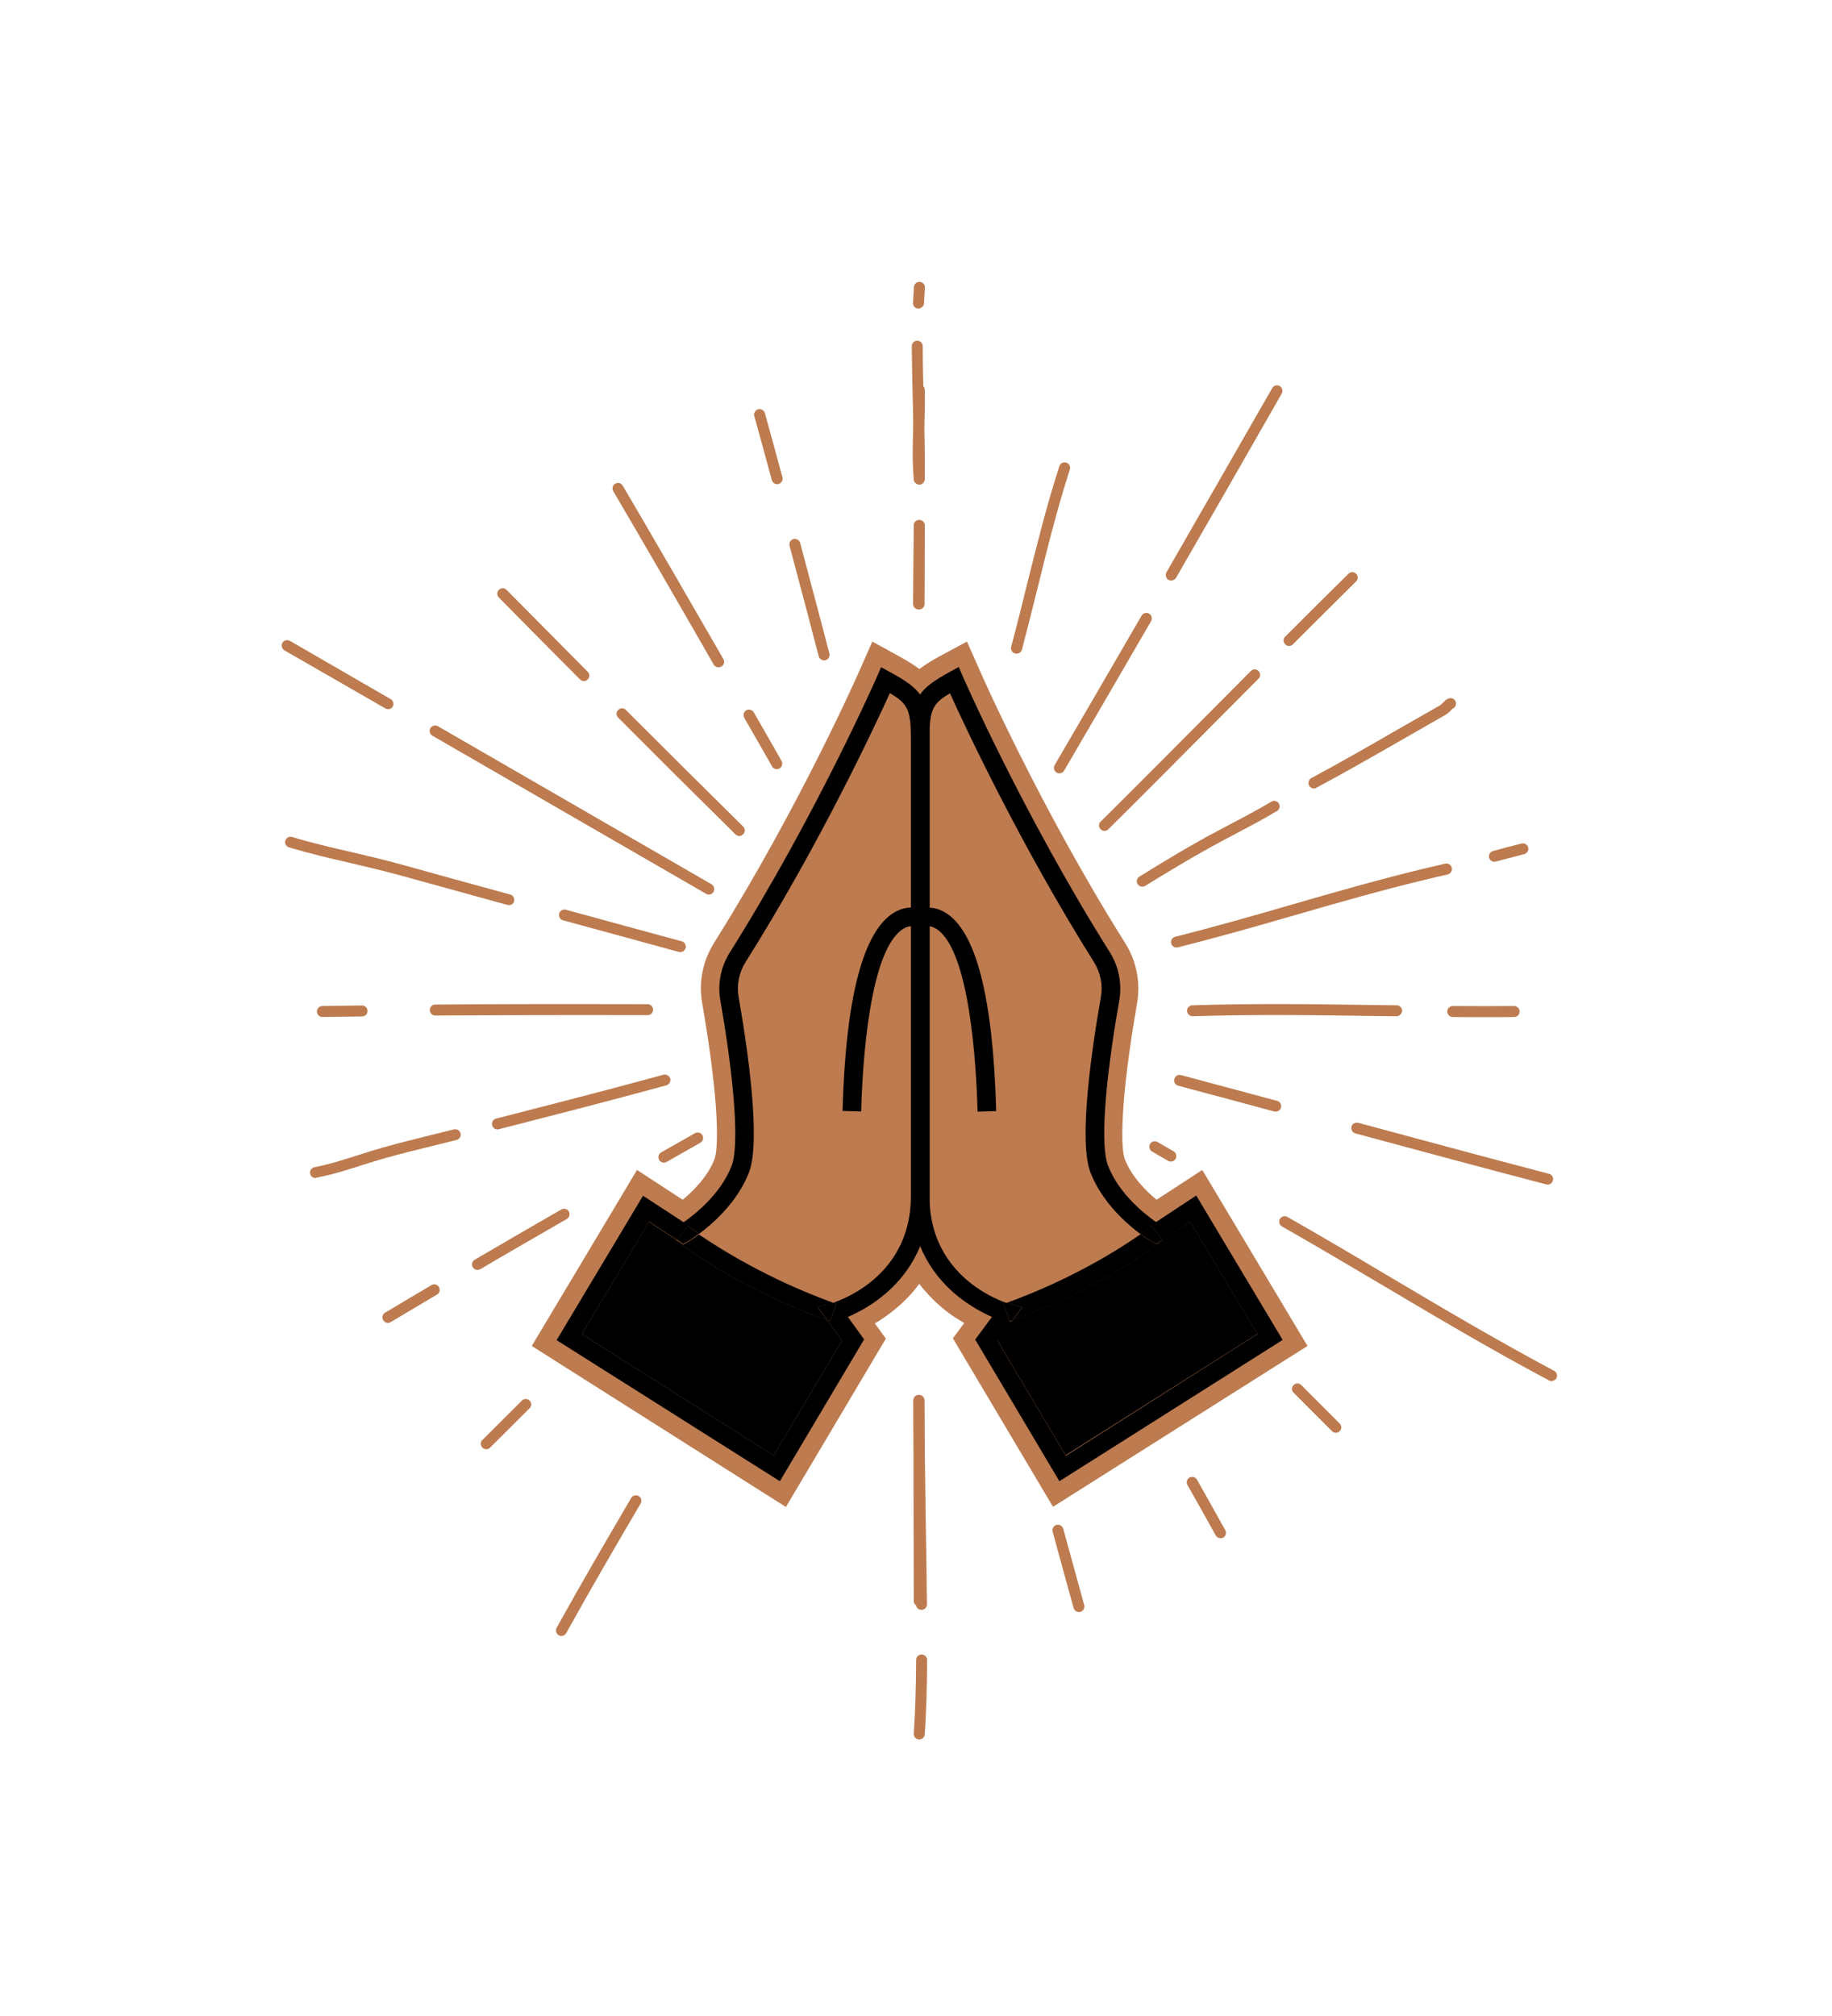 <svg width="220" height="242" viewBox="0 0 220 242" fill="none" xmlns="http://www.w3.org/2000/svg">
<g filter="url(#filter0_d_1069_22930)">
<path d="M110.393 57.169C110.064 57.169 109.779 56.906 109.735 56.577C109.538 54.405 109.604 52.298 109.669 50.258C109.713 48.81 109.779 47.318 109.735 45.826C109.713 45.453 109.998 45.168 110.371 45.146C110.722 45.124 111.03 45.41 111.052 45.782C111.095 47.318 111.052 48.832 110.986 50.302C110.92 52.386 110.854 54.361 111.03 56.467C111.073 56.818 110.788 57.147 110.437 57.191C110.437 57.169 110.415 57.169 110.393 57.169Z" fill="#BD7B4F"/>
<path d="M110.371 72.154C109.998 72.154 109.713 71.868 109.713 71.496C109.713 68.358 109.735 65.221 109.735 62.084C109.735 61.711 110.02 61.425 110.393 61.425C110.766 61.425 111.051 61.732 111.051 62.084C111.051 65.221 111.029 68.358 111.029 71.496C111.029 71.847 110.744 72.154 110.371 72.154Z" fill="#BD7B4F"/>
<path d="M110.305 146.682C109.932 146.682 109.647 146.396 109.647 146.023C109.625 121.693 109.625 102.781 109.669 84.681C109.669 84.308 109.954 84.023 110.327 84.023C110.7 84.023 110.986 84.33 110.986 84.681C110.942 102.781 110.92 121.693 110.964 146.002C110.964 146.375 110.678 146.682 110.305 146.682Z" fill="#BD7B4F"/>
<path d="M110.393 191.833C110.021 191.833 109.735 191.548 109.735 191.175C109.713 183.145 109.691 175.115 109.691 167.107C109.691 166.734 109.977 166.449 110.35 166.449C110.723 166.449 111.008 166.734 111.008 167.107C111.03 175.137 111.03 183.167 111.052 191.175C111.052 191.526 110.745 191.833 110.393 191.833Z" fill="#BD7B4F"/>
<path d="M122.065 77.463C121.999 77.463 121.956 77.463 121.89 77.441C121.539 77.353 121.341 76.98 121.429 76.629C122.087 74.194 122.701 71.715 123.294 69.302C124.479 64.563 125.685 59.67 127.221 54.953C127.331 54.602 127.704 54.427 128.055 54.536C128.406 54.646 128.581 55.019 128.472 55.37C126.958 60.043 125.751 64.914 124.588 69.63C123.996 72.044 123.36 74.545 122.723 76.98C122.636 77.266 122.372 77.463 122.065 77.463Z" fill="#BD7B4F"/>
<path d="M102.034 151.815C101.968 151.815 101.924 151.815 101.858 151.793C101.507 151.706 101.288 151.333 101.398 150.982C102.363 147.34 103.328 143.654 104.25 140.1C106.685 130.797 109.208 121.166 112.016 111.491C113.333 107.454 114.32 103.373 115.263 99.446C116.031 96.265 116.843 92.952 117.786 89.793C117.896 89.442 118.247 89.244 118.598 89.354C118.949 89.464 119.147 89.815 119.037 90.166C118.093 93.303 117.347 96.44 116.536 99.753C115.57 103.724 114.583 107.805 113.267 111.886C110.459 121.539 107.957 131.148 105.522 140.451C104.601 144.005 103.635 147.691 102.67 151.333C102.604 151.618 102.341 151.815 102.034 151.815Z" fill="#BD7B4F"/>
<path d="M97.208 169.915C97.142 169.915 97.098 169.915 97.032 169.893C96.681 169.806 96.462 169.433 96.571 169.082C97.317 166.295 98.063 163.443 98.787 160.701C99.204 159.099 99.643 157.498 100.06 155.896C100.148 155.545 100.52 155.326 100.872 155.435C101.223 155.523 101.442 155.896 101.332 156.247C100.915 157.849 100.477 159.45 100.06 161.052C99.336 163.794 98.568 166.624 97.844 169.411C97.778 169.718 97.515 169.915 97.208 169.915Z" fill="#BD7B4F"/>
<path d="M140.646 68.686C140.537 68.686 140.427 68.665 140.317 68.599C140.01 68.423 139.9 68.006 140.076 67.699C144.025 60.832 148.194 53.592 152.779 45.584C152.954 45.277 153.371 45.167 153.678 45.343C153.986 45.518 154.095 45.935 153.92 46.242C149.334 54.272 145.188 61.512 141.217 68.379C141.107 68.555 140.888 68.686 140.646 68.686Z" fill="#BD7B4F"/>
<path d="M127.219 91.833C127.109 91.833 126.999 91.811 126.89 91.745C126.582 91.57 126.473 91.153 126.648 90.846C129.983 85.141 133.493 79.108 137.091 72.899C137.267 72.592 137.684 72.483 137.991 72.658C138.298 72.834 138.408 73.25 138.232 73.558C134.634 79.766 131.124 85.8 127.789 91.504C127.657 91.723 127.438 91.833 127.219 91.833Z" fill="#BD7B4F"/>
<path d="M82.705 169.059C82.595 169.059 82.486 169.037 82.376 168.972C82.069 168.796 81.959 168.379 82.135 168.072C82.551 167.348 83.012 166.624 83.451 165.9C84.263 164.562 85.118 163.18 85.864 161.776C86.084 161.359 86.281 160.942 86.478 160.481C86.764 159.867 87.049 159.231 87.4 158.616C87.641 158.199 87.905 157.805 88.146 157.388C88.519 156.773 88.914 156.137 89.265 155.523C89.704 154.755 90.142 153.965 90.559 153.197C91.305 151.859 92.073 150.477 92.885 149.16C93.192 148.634 93.521 148.129 93.828 147.625C94.75 146.133 95.715 144.575 96.593 143.017C100.783 135.47 105.193 127.857 109.427 120.508L112.608 115.001C115.614 109.779 118.729 104.404 121.823 99.117C121.998 98.81 122.415 98.7 122.722 98.875C123.03 99.051 123.139 99.468 122.964 99.775C119.87 105.062 116.755 110.459 113.749 115.659L110.568 121.166C106.334 128.515 101.946 136.107 97.755 143.654C96.878 145.233 95.912 146.813 94.969 148.327C94.662 148.831 94.333 149.358 94.026 149.862C93.236 151.179 92.468 152.539 91.744 153.855C91.327 154.623 90.888 155.413 90.428 156.181C90.055 156.817 89.66 157.475 89.287 158.09C89.045 158.485 88.782 158.902 88.541 159.296C88.212 159.845 87.948 160.415 87.685 161.03C87.488 161.468 87.268 161.929 87.027 162.39C86.259 163.816 85.403 165.22 84.592 166.58C84.153 167.282 83.714 168.006 83.297 168.73C83.166 168.95 82.946 169.059 82.705 169.059Z" fill="#BD7B4F"/>
<path d="M67.435 195.387C67.325 195.387 67.215 195.365 67.106 195.299C66.798 195.124 66.667 194.729 66.842 194.4C69.958 188.783 73.117 183.386 75.793 178.823C75.969 178.515 76.386 178.406 76.693 178.581C77 178.757 77.11 179.174 76.934 179.481C74.258 184.022 71.121 189.419 68.005 195.014C67.873 195.255 67.654 195.387 67.435 195.387Z" fill="#BD7B4F"/>
<path d="M154.799 76.542C154.623 76.542 154.47 76.476 154.338 76.344C154.075 76.081 154.075 75.664 154.338 75.423C157.168 72.593 159.647 70.114 161.929 67.876C162.192 67.612 162.609 67.612 162.851 67.876C163.114 68.139 163.114 68.556 162.851 68.797C160.569 71.057 158.09 73.514 155.26 76.344C155.128 76.476 154.974 76.542 154.799 76.542Z" fill="#BD7B4F"/>
<path d="M132.639 98.744C132.463 98.744 132.31 98.678 132.178 98.546C131.915 98.283 131.915 97.866 132.178 97.625C136.829 93.017 141.524 88.279 146.066 83.715C147.448 82.333 148.83 80.929 150.212 79.547C150.475 79.283 150.892 79.283 151.134 79.547C151.397 79.81 151.397 80.227 151.134 80.468C149.751 81.85 148.369 83.254 146.987 84.637C142.446 89.2 137.751 93.939 133.099 98.546C132.968 98.678 132.792 98.744 132.639 98.744Z" fill="#BD7B4F"/>
<path d="M71.473 159.867C71.297 159.867 71.144 159.801 71.012 159.669C70.749 159.406 70.749 158.989 71.012 158.748C87.642 142.25 105.193 124.698 124.698 105.106C124.961 104.843 125.378 104.843 125.619 105.106C125.882 105.37 125.882 105.786 125.619 106.028C106.115 125.62 88.563 143.171 71.933 159.669C71.802 159.801 71.648 159.867 71.473 159.867Z" fill="#BD7B4F"/>
<path d="M58.397 172.965C58.221 172.965 58.067 172.899 57.936 172.768C57.672 172.504 57.672 172.087 57.936 171.846L62.675 167.129C62.938 166.866 63.355 166.866 63.596 167.129C63.859 167.392 63.859 167.809 63.596 168.051L58.857 172.768C58.748 172.899 58.572 172.965 58.397 172.965Z" fill="#BD7B4F"/>
<path d="M157.782 93.654C157.541 93.654 157.321 93.522 157.211 93.303C157.036 92.974 157.168 92.579 157.475 92.403C160.941 90.538 164.276 88.63 167.808 86.59C169.454 85.646 171.143 84.681 172.854 83.715L172.876 83.694C173.008 83.628 173.139 83.496 173.271 83.364C173.447 83.189 173.644 82.969 173.929 82.86C174.258 82.706 174.653 82.86 174.785 83.189C174.938 83.518 174.785 83.913 174.456 84.066C174.412 84.088 174.302 84.198 174.214 84.286C174.039 84.483 173.798 84.703 173.469 84.878C171.779 85.844 170.09 86.809 168.444 87.752C164.89 89.793 161.555 91.701 158.067 93.566C158.001 93.632 157.892 93.654 157.782 93.654Z" fill="#BD7B4F"/>
<path d="M137.181 105.436C136.962 105.436 136.743 105.326 136.611 105.128C136.413 104.821 136.523 104.404 136.83 104.229C139.375 102.649 142.118 100.982 144.904 99.446C145.847 98.942 146.791 98.437 147.712 97.954C149.358 97.099 151.047 96.199 152.671 95.234C152.978 95.036 153.395 95.146 153.57 95.453C153.767 95.76 153.658 96.177 153.351 96.353C151.705 97.34 149.994 98.239 148.327 99.117C147.405 99.6 146.462 100.104 145.54 100.609C142.776 102.123 140.055 103.79 137.51 105.348C137.423 105.414 137.291 105.436 137.181 105.436Z" fill="#BD7B4F"/>
<path d="M90.539 132.378C90.32 132.378 90.1 132.268 89.969 132.048C89.793 131.741 89.903 131.324 90.21 131.149L94.554 128.648C101.662 124.567 109.012 120.333 116.252 116.164C119.916 114.058 123.602 111.93 127.265 109.802C127.573 109.626 127.989 109.736 128.165 110.043C128.34 110.35 128.231 110.767 127.924 110.943C124.26 113.071 120.596 115.199 116.91 117.305C109.692 121.474 102.32 125.686 95.212 129.789L90.868 132.29C90.758 132.356 90.649 132.378 90.539 132.378Z" fill="#BD7B4F"/>
<path d="M79.722 138.564C79.503 138.564 79.262 138.454 79.152 138.235C78.977 137.928 79.086 137.511 79.394 137.335C80.754 136.567 82.092 135.799 83.452 135.032C83.759 134.856 84.176 134.966 84.352 135.273C84.527 135.58 84.418 135.997 84.11 136.172C82.75 136.94 81.412 137.708 80.052 138.476C79.942 138.52 79.832 138.564 79.722 138.564Z" fill="#BD7B4F"/>
<path d="M57.345 151.442C57.125 151.442 56.906 151.332 56.774 151.113C56.599 150.806 56.686 150.389 57.016 150.213C60.328 148.261 63.839 146.242 67.415 144.18C67.722 144.005 68.139 144.114 68.314 144.421C68.49 144.729 68.38 145.145 68.073 145.321C64.497 147.383 60.986 149.402 57.674 151.354C57.564 151.398 57.454 151.442 57.345 151.442Z" fill="#BD7B4F"/>
<path d="M46.593 157.804C46.374 157.804 46.155 157.695 46.023 157.475C45.826 157.168 45.935 156.751 46.242 156.576C48.085 155.479 49.95 154.36 51.815 153.263C52.122 153.087 52.539 153.175 52.715 153.504C52.89 153.811 52.802 154.228 52.473 154.404C50.608 155.501 48.743 156.619 46.901 157.716C46.813 157.782 46.703 157.804 46.593 157.804Z" fill="#BD7B4F"/>
<path d="M179.458 102.452C179.173 102.452 178.909 102.254 178.822 101.969C178.734 101.618 178.931 101.267 179.282 101.158C180.643 100.785 181.739 100.499 182.727 100.258C183.078 100.17 183.429 100.39 183.517 100.741C183.604 101.092 183.385 101.443 183.034 101.53C182.047 101.794 180.95 102.079 179.589 102.43C179.567 102.43 179.524 102.452 179.458 102.452Z" fill="#BD7B4F"/>
<path d="M141.283 112.741C140.997 112.741 140.712 112.544 140.646 112.237C140.559 111.886 140.778 111.535 141.129 111.447C145.846 110.262 150.607 108.902 155.214 107.564C160.304 106.094 165.591 104.58 170.835 103.308C171.756 103.088 172.678 102.869 173.555 102.671C173.906 102.584 174.257 102.825 174.345 103.176C174.433 103.527 174.192 103.878 173.841 103.966C172.963 104.163 172.063 104.383 171.142 104.602C165.92 105.853 160.655 107.366 155.565 108.836C150.958 110.175 146.175 111.535 141.436 112.72C141.392 112.741 141.326 112.741 141.283 112.741Z" fill="#BD7B4F"/>
<path d="M89.177 126.717C88.891 126.717 88.628 126.519 88.54 126.234C88.453 125.883 88.65 125.532 89.001 125.422C98.874 122.724 108.79 120.069 118.027 117.59L129.808 114.431C130.159 114.343 130.51 114.54 130.62 114.891C130.708 115.242 130.51 115.593 130.159 115.703L118.378 118.862C109.141 121.342 99.225 123.996 89.352 126.695C89.286 126.717 89.22 126.717 89.177 126.717Z" fill="#BD7B4F"/>
<path d="M59.734 134.571C59.449 134.571 59.163 134.373 59.097 134.066C59.01 133.715 59.229 133.364 59.58 133.276C65.131 131.85 72.437 129.986 79.677 128.011C80.028 127.923 80.379 128.121 80.488 128.472C80.576 128.823 80.379 129.174 80.028 129.283C72.788 131.258 65.482 133.123 59.909 134.549C59.822 134.571 59.778 134.571 59.734 134.571Z" fill="#BD7B4F"/>
<path d="M37.882 140.407C37.575 140.407 37.29 140.187 37.246 139.88C37.18 139.529 37.4 139.178 37.773 139.112C39.572 138.761 41.349 138.191 43.06 137.642C44.025 137.335 45.013 137.028 46 136.743C47.887 136.216 49.817 135.734 51.682 135.273C52.626 135.032 53.569 134.812 54.512 134.571C54.863 134.483 55.214 134.703 55.302 135.054C55.39 135.405 55.17 135.756 54.819 135.843C53.876 136.085 52.933 136.304 51.989 136.546C50.124 137.006 48.216 137.467 46.351 137.994C45.386 138.257 44.398 138.586 43.455 138.871C41.7 139.442 39.879 140.012 38.014 140.363C37.97 140.385 37.926 140.407 37.882 140.407Z" fill="#BD7B4F"/>
<path d="M178.558 121.1C177.263 121.1 175.903 121.1 174.455 121.078C174.082 121.078 173.797 120.771 173.797 120.42C173.797 120.069 174.104 119.762 174.455 119.762C177.176 119.784 179.589 119.784 181.827 119.762C182.178 119.762 182.485 120.047 182.485 120.42C182.485 120.793 182.2 121.078 181.827 121.078C180.796 121.1 179.699 121.1 178.558 121.1Z" fill="#BD7B4F"/>
<path d="M167.698 120.99C167.676 120.99 167.676 120.99 167.698 120.99L165.68 120.969C158.33 120.859 150.717 120.749 143.236 120.99C142.863 120.99 142.578 120.727 142.556 120.354C142.534 119.981 142.819 119.696 143.192 119.674C150.695 119.433 158.33 119.542 165.702 119.652L167.72 119.674C168.093 119.674 168.378 119.981 168.378 120.332C168.335 120.705 168.049 120.99 167.698 120.99Z" fill="#BD7B4F"/>
<path d="M132.31 121.1C132.31 121.1 132.288 121.1 132.31 121.1C121.933 121.012 111.314 120.991 101.069 120.947C96.747 120.947 92.425 120.925 88.147 120.903C87.773 120.903 87.488 120.596 87.488 120.245C87.488 119.872 87.773 119.586 88.147 119.586C92.425 119.608 96.747 119.608 101.069 119.63C111.336 119.652 121.955 119.674 132.332 119.784C132.705 119.784 132.991 120.091 132.991 120.442C132.969 120.815 132.661 121.1 132.31 121.1Z" fill="#BD7B4F"/>
<path d="M52.275 120.903C51.924 120.903 51.617 120.618 51.617 120.245C51.617 119.872 51.902 119.587 52.275 119.587C59.844 119.521 67.94 119.521 77.769 119.543C78.142 119.543 78.427 119.85 78.427 120.201C78.427 120.574 78.142 120.859 77.769 120.859C67.94 120.837 59.844 120.859 52.275 120.903Z" fill="#BD7B4F"/>
<path d="M38.717 121.078C38.366 121.078 38.059 120.793 38.059 120.442C38.059 120.069 38.344 119.784 38.695 119.762C40.296 119.74 41.876 119.718 43.478 119.696C43.829 119.696 44.136 119.981 44.136 120.354C44.136 120.727 43.851 121.012 43.478 121.012C41.92 121.034 40.318 121.056 38.717 121.078Z" fill="#BD7B4F"/>
<path d="M185.863 141.197C185.797 141.197 185.753 141.197 185.687 141.175C177.723 139.091 169.672 136.919 162.761 135.054C162.41 134.966 162.212 134.593 162.3 134.242C162.388 133.891 162.761 133.694 163.112 133.782C170.023 135.646 178.053 137.818 186.017 139.903C186.368 139.99 186.587 140.363 186.477 140.714C186.411 141 186.148 141.197 185.863 141.197Z" fill="#BD7B4F"/>
<path d="M153.197 132.443C153.131 132.443 153.087 132.443 153.021 132.421C149.862 131.565 145.672 130.447 141.481 129.328C141.13 129.24 140.911 128.867 141.021 128.516C141.13 128.165 141.481 127.945 141.832 128.055C146.023 129.174 150.191 130.293 153.372 131.149C153.723 131.236 153.921 131.609 153.833 131.96C153.745 132.246 153.482 132.443 153.197 132.443Z" fill="#BD7B4F"/>
<path d="M131.783 126.718C131.718 126.718 131.652 126.718 131.608 126.696C123.315 124.304 114.78 122.088 106.531 119.938C100.915 118.468 95.123 116.955 89.441 115.419C89.089 115.331 88.892 114.958 88.98 114.607C89.067 114.256 89.441 114.059 89.791 114.146C95.452 115.682 101.244 117.196 106.86 118.666C115.131 120.816 123.666 123.054 131.981 125.445C132.332 125.555 132.529 125.906 132.442 126.257C132.332 126.52 132.069 126.718 131.783 126.718Z" fill="#BD7B4F"/>
<path d="M81.695 113.291C81.63 113.291 81.586 113.291 81.52 113.269C76.891 111.996 72.24 110.746 67.61 109.473C67.259 109.386 67.062 109.013 67.15 108.662C67.237 108.311 67.61 108.113 67.961 108.201C72.591 109.473 77.242 110.746 81.871 111.996C82.222 112.084 82.419 112.457 82.332 112.808C82.244 113.093 81.981 113.291 81.695 113.291Z" fill="#BD7B4F"/>
<path d="M61.117 107.652C61.051 107.652 61.007 107.652 60.941 107.63C56.597 106.423 52.231 105.238 47.887 104.032C45.956 103.505 43.96 103.044 42.029 102.584C39.616 102.035 37.137 101.443 34.702 100.719C34.35 100.609 34.153 100.236 34.263 99.907C34.372 99.578 34.745 99.359 35.075 99.468C37.444 100.192 39.923 100.763 42.315 101.311C44.245 101.772 46.264 102.233 48.216 102.781C52.56 103.988 56.904 105.195 61.27 106.379C61.621 106.467 61.819 106.84 61.731 107.191C61.665 107.476 61.402 107.652 61.117 107.652Z" fill="#BD7B4F"/>
<path d="M186.303 164.781C186.193 164.781 186.083 164.759 185.996 164.694C179.26 161.118 172.547 157.147 166.075 153.307C162.104 150.96 158.001 148.524 153.942 146.221C153.635 146.045 153.525 145.628 153.701 145.321C153.876 145.014 154.293 144.904 154.6 145.08C158.681 147.405 162.784 149.819 166.755 152.188C173.227 156.028 179.918 159.977 186.632 163.553C186.961 163.728 187.071 164.123 186.895 164.452C186.764 164.672 186.522 164.781 186.303 164.781Z" fill="#BD7B4F"/>
<path d="M140.602 138.432C140.493 138.432 140.383 138.411 140.273 138.345C139.637 137.972 139.001 137.599 138.343 137.226C138.036 137.05 137.926 136.633 138.101 136.326C138.277 136.019 138.694 135.909 139.001 136.085C139.637 136.458 140.273 136.831 140.932 137.204C141.239 137.379 141.348 137.796 141.173 138.103C141.063 138.323 140.844 138.432 140.602 138.432Z" fill="#BD7B4F"/>
<path d="M130.467 132.531C130.358 132.531 130.248 132.509 130.138 132.443C126.101 130.052 121.977 127.638 117.501 125.071C108.528 119.872 99.423 114.672 91.679 110.284C91.371 110.109 91.262 109.714 91.437 109.385C91.613 109.078 92.008 108.968 92.337 109.143C100.081 113.531 109.208 118.731 118.181 123.931C122.635 126.519 126.782 128.933 130.818 131.324C131.126 131.5 131.235 131.917 131.06 132.224C130.906 132.399 130.687 132.531 130.467 132.531Z" fill="#BD7B4F"/>
<path d="M85.119 106.379C85.009 106.379 84.9 106.357 84.79 106.291L51.925 87.314C51.618 87.138 51.508 86.721 51.683 86.414C51.859 86.107 52.276 85.997 52.583 86.173L85.448 105.15C85.755 105.326 85.865 105.743 85.689 106.05C85.58 106.269 85.36 106.379 85.119 106.379Z" fill="#BD7B4F"/>
<path d="M46.615 84.132C46.505 84.132 46.395 84.11 46.286 84.044L34.153 77.068C33.846 76.892 33.736 76.475 33.912 76.168C34.087 75.861 34.504 75.751 34.811 75.927L46.922 82.926C47.229 83.101 47.339 83.518 47.163 83.825C47.054 84.022 46.834 84.132 46.615 84.132Z" fill="#BD7B4F"/>
<path d="M160.414 170.991C160.238 170.991 160.085 170.925 159.953 170.794C158.417 169.258 156.882 167.722 155.346 166.186C155.083 165.923 155.083 165.506 155.346 165.265C155.609 165.002 156.026 165.002 156.267 165.265C157.803 166.801 159.339 168.336 160.875 169.872C161.138 170.135 161.138 170.552 160.875 170.794C160.765 170.925 160.589 170.991 160.414 170.991Z" fill="#BD7B4F"/>
<path d="M149.488 160.131C149.313 160.131 149.159 160.065 149.027 159.933C145.035 156.006 140.8 151.772 135.666 146.572C132.31 143.172 128.909 139.683 125.596 136.327C122.174 132.838 118.641 129.218 115.153 125.686C106.882 117.305 100.454 110.965 94.355 105.129C94.091 104.887 94.091 104.471 94.333 104.207C94.574 103.944 94.991 103.944 95.254 104.185C101.375 110.021 107.803 116.362 116.075 124.765C119.563 128.297 123.095 131.917 126.518 135.405C129.809 138.762 133.209 142.25 136.566 145.651C141.678 150.829 145.912 155.085 149.905 158.99C150.168 159.253 150.168 159.67 149.905 159.911C149.817 160.065 149.642 160.131 149.488 160.131Z" fill="#BD7B4F"/>
<path d="M88.782 99.359C88.607 99.359 88.453 99.293 88.322 99.162C83.648 94.555 78.91 89.838 74.237 85.142C73.973 84.879 73.973 84.462 74.237 84.221C74.5 83.958 74.917 83.958 75.158 84.221C79.831 88.894 84.57 93.611 89.243 98.218C89.506 98.482 89.506 98.898 89.243 99.14C89.111 99.293 88.936 99.359 88.782 99.359Z" fill="#BD7B4F"/>
<path d="M70.112 80.755C69.937 80.755 69.783 80.689 69.651 80.557C66.382 77.266 63.092 73.976 59.91 70.728C59.647 70.465 59.647 70.048 59.91 69.807C60.174 69.544 60.59 69.544 60.832 69.807C64.035 73.032 67.304 76.345 70.573 79.636C70.836 79.899 70.836 80.316 70.573 80.557C70.441 80.711 70.288 80.755 70.112 80.755Z" fill="#BD7B4F"/>
<path d="M146.57 183.649C146.329 183.649 146.11 183.518 146 183.32C144.815 181.17 143.696 179.196 142.599 177.265C142.424 176.958 142.534 176.541 142.841 176.366C143.148 176.19 143.565 176.3 143.74 176.607C144.837 178.538 145.934 180.534 147.141 182.684C147.316 182.991 147.207 183.408 146.878 183.584C146.79 183.606 146.68 183.649 146.57 183.649Z" fill="#BD7B4F"/>
<path d="M138.014 168.709C137.773 168.709 137.553 168.578 137.422 168.358C136.215 166.076 134.987 164.102 133.67 161.996C133.231 161.316 132.815 160.636 132.376 159.933L132.354 159.89C130.665 156.73 128.931 153.461 126.803 150.697L126.737 150.587L126.693 150.456C125.838 147.45 124.105 144.861 122.284 142.119C121.472 140.89 120.616 139.618 119.848 138.301L119.826 138.257C118.708 135.888 117.325 133.672 115.965 131.522C114.758 129.591 113.508 127.595 112.477 125.533L112.433 125.445C112.367 125.225 112.301 125.028 112.257 124.874C112.17 124.501 112.104 124.238 111.862 123.887C110.239 121.496 108.901 119.126 107.628 116.823C106.356 114.563 105.061 112.215 103.46 109.868L103.416 109.802C103.262 109.517 103.196 109.166 103.153 108.881C103.109 108.683 103.065 108.464 103.021 108.332C100.739 105.129 99.05 102.321 97.558 99.249C97.404 98.92 97.536 98.525 97.865 98.372C98.194 98.218 98.589 98.35 98.743 98.679C100.191 101.706 101.858 104.449 104.118 107.63L104.162 107.718C104.315 108.003 104.381 108.354 104.425 108.639C104.469 108.837 104.513 109.056 104.579 109.188C106.202 111.579 107.518 113.927 108.791 116.208C110.063 118.468 111.358 120.816 112.959 123.163C113.332 123.712 113.442 124.15 113.552 124.567C113.596 124.721 113.618 124.852 113.683 125.006C114.693 127.002 115.855 128.867 117.084 130.842C118.444 133.014 119.848 135.252 120.989 137.687C121.713 138.937 122.547 140.188 123.359 141.395C125.136 144.071 126.979 146.836 127.922 149.995C130.072 152.825 131.827 156.094 133.517 159.253C133.933 159.933 134.372 160.614 134.789 161.294C136.062 163.312 137.378 165.418 138.607 167.744C138.782 168.073 138.65 168.468 138.321 168.643C138.234 168.687 138.124 168.709 138.014 168.709Z" fill="#BD7B4F"/>
<path d="M93.28 91.329C93.061 91.329 92.819 91.219 92.71 90.999L92.293 90.254C91.327 88.564 90.362 86.875 89.375 85.164C89.199 84.856 89.309 84.44 89.616 84.264C89.923 84.088 90.34 84.198 90.516 84.505C91.481 86.195 92.446 87.884 93.434 89.595L93.85 90.341C94.026 90.648 93.916 91.065 93.609 91.241C93.499 91.307 93.39 91.329 93.28 91.329Z" fill="#BD7B4F"/>
<path d="M86.28 79.109C86.061 79.109 85.82 78.999 85.71 78.78C80.905 70.399 77.175 63.971 73.643 57.959C73.468 57.652 73.555 57.235 73.885 57.06C74.192 56.884 74.609 56.972 74.784 57.301C78.316 63.312 82.046 69.741 86.873 78.122C87.048 78.429 86.939 78.846 86.631 79.021C86.5 79.087 86.39 79.109 86.28 79.109Z" fill="#BD7B4F"/>
<path d="M129.567 192.513C129.282 192.513 129.018 192.315 128.93 192.03C128.075 188.981 127.241 185.909 126.407 182.86C126.32 182.509 126.517 182.158 126.868 182.048C127.219 181.96 127.57 182.158 127.68 182.509C128.514 185.558 129.369 188.63 130.203 191.679C130.291 192.03 130.093 192.381 129.742 192.491C129.676 192.513 129.633 192.513 129.567 192.513Z" fill="#BD7B4F"/>
<path d="M121.758 163.334C121.473 163.334 121.21 163.136 121.122 162.851C116.142 143.83 110.942 124.633 105.896 106.05C104.536 101.048 103.197 96.046 101.837 91.044C101.749 90.692 101.947 90.341 102.298 90.232C102.649 90.144 103 90.341 103.11 90.692C104.47 95.717 105.808 100.719 107.168 105.699C112.193 124.282 117.392 143.501 122.394 162.522C122.482 162.873 122.285 163.224 121.934 163.334C121.89 163.334 121.824 163.334 121.758 163.334Z" fill="#BD7B4F"/>
<path d="M98.962 78.274C98.677 78.274 98.414 78.077 98.326 77.791C97.887 76.168 97.47 74.566 97.053 72.943C96.308 70.135 95.562 67.326 94.816 64.518C94.728 64.167 94.925 63.816 95.276 63.706C95.627 63.619 95.978 63.816 96.088 64.167C96.834 66.975 97.58 69.784 98.326 72.592C98.743 74.215 99.182 75.817 99.599 77.441C99.686 77.791 99.489 78.142 99.138 78.252C99.072 78.274 99.006 78.274 98.962 78.274Z" fill="#BD7B4F"/>
<path d="M93.324 57.125C93.038 57.125 92.775 56.927 92.688 56.642C91.942 53.9 91.261 51.377 90.581 48.941C90.493 48.59 90.691 48.239 91.042 48.13C91.393 48.042 91.744 48.239 91.854 48.59C92.534 51.026 93.214 53.548 93.96 56.291C94.048 56.642 93.85 56.993 93.499 57.103C93.433 57.125 93.389 57.125 93.324 57.125Z" fill="#BD7B4F"/>
<path d="M110.392 207.805C110.37 207.805 110.37 207.805 110.348 207.805C109.975 207.783 109.712 207.454 109.734 207.103C109.909 204.536 109.997 201.75 110.019 198.261C110.019 197.888 110.304 197.603 110.677 197.603C111.05 197.603 111.335 197.91 111.335 198.261C111.313 201.75 111.226 204.602 111.05 207.191C111.028 207.542 110.743 207.805 110.392 207.805Z" fill="#BD7B4F"/>
<path d="M110.655 192.249C110.304 192.249 109.997 191.964 109.997 191.591C109.975 188.037 109.909 184.395 109.843 180.907C109.777 176.387 109.689 171.714 109.689 167.107C109.689 166.734 109.975 166.449 110.348 166.449C110.721 166.449 111.006 166.734 111.006 167.107C111.028 171.692 111.094 176.365 111.159 180.885C111.225 184.395 111.269 188.015 111.313 191.591C111.313 191.942 111.028 192.249 110.655 192.249Z" fill="#BD7B4F"/>
<path d="M110.303 146.681C109.952 146.681 109.645 146.396 109.645 146.023C109.558 137.313 109.601 128.516 109.667 120.003C109.755 108.441 109.821 96.484 109.514 84.659C109.514 84.286 109.799 84.001 110.15 83.979C110.523 83.979 110.808 84.264 110.83 84.615C111.137 96.484 111.071 108.441 110.984 120.003C110.918 128.516 110.874 137.291 110.962 146.001C110.962 146.374 110.676 146.681 110.303 146.681Z" fill="#BD7B4F"/>
<path d="M110.305 72.153C110.305 72.153 110.283 72.153 110.305 72.153C109.932 72.153 109.646 71.846 109.646 71.495C109.668 68.336 109.712 65.177 109.734 62.083C109.734 61.71 110.041 61.425 110.392 61.425C110.765 61.425 111.051 61.732 111.051 62.083C111.007 65.177 110.985 68.336 110.963 71.495C110.963 71.868 110.656 72.153 110.305 72.153Z" fill="#BD7B4F"/>
<path d="M110.392 57.125C110.019 57.125 109.734 56.818 109.734 56.466C109.777 53.505 109.69 50.499 109.624 47.581C109.558 45.277 109.514 42.908 109.492 40.56C109.492 40.187 109.777 39.902 110.15 39.902C110.523 39.902 110.809 40.187 110.809 40.56C110.809 42.886 110.874 45.255 110.94 47.537C111.006 50.477 111.094 53.505 111.05 56.488C111.05 56.839 110.743 57.125 110.392 57.125Z" fill="#BD7B4F"/>
<path d="M110.282 36.041H110.26C109.887 36.019 109.624 35.712 109.646 35.361C109.668 34.725 109.712 34.067 109.756 33.453C109.777 33.08 110.107 32.816 110.458 32.838C110.831 32.86 111.094 33.189 111.072 33.54C111.028 34.155 110.984 34.791 110.962 35.427C110.918 35.756 110.633 36.041 110.282 36.041Z" fill="#BD7B4F"/>
<path d="M144.377 139.441L138.892 143.017C137.641 141.986 135.886 140.253 135.075 138.147C134.614 136.962 134.416 131.675 136.545 119.455C136.983 116.932 136.479 114.343 135.097 112.171C124.851 95.87 117.655 79.503 117.589 79.328L116.119 76.015L112.894 77.748C111.929 78.274 111.117 78.779 110.415 79.306C109.691 78.779 108.857 78.274 107.914 77.748L104.754 76.015L103.284 79.349C103.219 79.503 96.11 95.694 85.755 112.171C84.395 114.343 83.868 116.932 84.329 119.455C86.457 131.675 86.26 136.962 85.799 138.147C84.987 140.253 83.232 141.986 81.981 143.017L76.496 139.441L63.859 160.569L94.377 179.898L106.378 159.691L105.062 157.87C105.786 157.432 106.553 156.905 107.321 156.291C108.33 155.479 109.427 154.426 110.393 153.11C111.38 154.404 112.477 155.457 113.486 156.269C114.232 156.883 115.088 157.388 115.79 157.827L114.43 159.648L126.452 179.876L157.014 160.569L144.377 139.441Z" fill="#BD7B4F"/>
<path d="M143.654 142.512L154.031 159.844L127.221 176.804L117.107 159.801L119.126 157.08C118.051 156.619 116.537 155.808 115.001 154.579C112.434 152.495 109.385 148.743 109.385 142.622V87.598C109.385 82.859 110.328 81.696 114.058 79.656L115.133 79.064L115.616 80.183C115.681 80.336 122.856 96.747 133.277 113.311C134.352 115.022 134.747 117.063 134.418 119.059C132.64 129.129 132.136 136.545 133.057 138.914C134.374 142.337 137.533 144.794 138.827 145.694L143.654 142.512ZM151.004 159.142L142.93 145.672L139.617 147.844L138.279 146.176C138.257 146.198 137.818 146.549 136.963 147.142C135.273 145.891 132.333 143.302 130.951 139.748C129.481 135.953 131.105 124.939 132.202 118.686C132.465 117.238 132.158 115.768 131.39 114.518C122.461 100.301 115.901 86.238 114.08 82.223C111.996 83.452 111.623 84.176 111.623 87.62V107.958C112.149 107.98 112.785 108.111 113.444 108.506C117.173 110.634 119.257 118.664 119.63 132.376L117.393 132.442C117.239 126.672 116.427 112.96 112.412 110.481C112.105 110.305 111.842 110.218 111.623 110.196V142.644C111.623 151.705 119.17 154.82 120.881 155.413C120.771 155.457 120.64 155.5 120.53 155.544L121.276 157.651C121.386 157.607 121.495 157.585 121.605 157.541L119.806 159.976L127.989 173.754L151.004 159.142Z" fill="black"/>
<path d="M142.929 145.65L151.003 159.12L127.967 173.688L119.783 159.91L121.582 157.475C132.64 153.482 139.375 148.107 139.66 147.866L139.594 147.8L142.929 145.65Z" fill="black"/>
<path d="M139.617 147.822L139.682 147.888C139.397 148.107 132.662 153.504 121.604 157.497L122.767 155.94L121.231 155.501C121.188 155.479 121.078 155.457 120.902 155.391C128.822 152.517 134.549 148.853 136.984 147.142C137.686 147.668 138.191 147.976 138.256 147.997L138.849 148.349L139.617 147.822Z" fill="black"/>
<path d="M139.618 147.822L138.828 148.326L138.235 147.975C138.17 147.931 137.687 147.646 136.963 147.12C137.797 146.527 138.257 146.154 138.279 146.154L139.618 147.822Z" fill="black"/>
<path d="M122.746 155.939L121.583 157.497C121.473 157.541 121.363 157.563 121.254 157.606L120.508 155.5C120.618 155.456 120.749 155.413 120.859 155.369C121.034 155.434 121.144 155.456 121.188 155.478L122.746 155.939Z" fill="black"/>
<path d="M111.622 87.6V142.624C111.622 148.745 108.55 152.519 105.984 154.581C104.448 155.832 102.89 156.621 101.815 157.082L103.768 159.781L93.654 176.806L66.844 159.869L77.221 142.536L82.092 145.718C83.386 144.818 86.545 142.361 87.862 138.938C88.761 136.569 88.257 129.131 86.501 119.061C86.15 117.087 86.567 115.046 87.642 113.335C98.041 96.771 105.26 80.36 105.325 80.207L105.808 79.088L106.883 79.68C110.459 81.633 111.622 82.686 111.622 87.6ZM109.384 142.624V110.176C109.143 110.198 108.836 110.286 108.485 110.483C104.382 113.028 103.57 126.674 103.417 132.422L101.179 132.357C101.552 118.732 103.658 110.702 107.432 108.508C108.112 108.114 108.792 107.96 109.384 107.938V87.6C109.384 84.2 108.989 83.454 106.861 82.203C105.04 86.196 98.458 100.303 89.529 114.498C88.739 115.748 88.454 117.218 88.695 118.666C89.792 124.897 91.394 135.933 89.946 139.728C88.564 143.304 85.624 145.871 83.934 147.122C83.101 146.529 82.64 146.178 82.618 146.156L81.916 147.034L81.28 147.824L77.967 145.652L69.871 159.145L92.908 173.712L101.113 159.934L99.358 157.499C99.468 157.543 99.577 157.587 99.687 157.609L100.433 155.503C100.323 155.459 100.192 155.415 100.082 155.371C101.771 154.801 109.384 151.707 109.384 142.624Z" fill="black"/>
<path d="M99.358 157.5L101.113 159.935L92.907 173.713L69.871 159.145L77.945 145.674L81.258 147.846L81.192 147.912C81.499 148.131 88.278 153.507 99.358 157.5Z" fill="black"/>
<path d="M100.433 155.502L99.687 157.609C99.577 157.565 99.467 157.521 99.358 157.499L98.217 155.919L99.753 155.48C99.796 155.458 99.906 155.437 100.082 155.371C100.191 155.437 100.301 155.48 100.433 155.502Z" fill="black"/>
<path d="M100.083 155.393C99.907 155.459 99.797 155.481 99.754 155.503L98.218 155.941L99.359 157.521C88.301 153.528 81.5 148.153 81.215 147.934L81.281 147.868L82.07 148.394L82.663 148.043C82.729 147.999 83.233 147.714 83.935 147.188C86.392 148.855 92.141 152.519 100.083 155.393Z" fill="black"/>
<path d="M83.934 147.122C83.21 147.648 82.727 147.955 82.662 147.977L82.069 148.328L81.279 147.802L81.915 147.012L82.618 146.135C82.639 146.178 83.1 146.551 83.934 147.122Z" fill="black"/>
<path d="M82.597 146.156L81.894 147.034L82.597 146.156Z" fill="black"/>
</g>
<defs>
<filter id="filter0_d_1069_22930" x="0.828" y="0.837" width="219.15" height="240.968" filterUnits="userSpaceOnUse" color-interpolation-filters="sRGB">
<feFlood flood-opacity="0" result="BackgroundImageFix"/>
<feColorMatrix in="SourceAlpha" type="matrix" values="0 0 0 0 0 0 0 0 0 0 0 0 0 0 0 0 0 0 127 0" result="hardAlpha"/>
<feOffset dy="1"/>
<feGaussianBlur stdDeviation="16.5"/>
<feComposite in2="hardAlpha" operator="out"/>
<feColorMatrix type="matrix" values="0 0 0 0 0.737 0 0 0 0 0.478 0 0 0 0 0.306 0 0 0 1 0"/>
<feBlend mode="normal" in2="BackgroundImageFix" result="effect1_dropShadow_1069_22930"/>
<feBlend mode="normal" in="SourceGraphic" in2="effect1_dropShadow_1069_22930" result="shape"/>
</filter>
</defs>
</svg>
